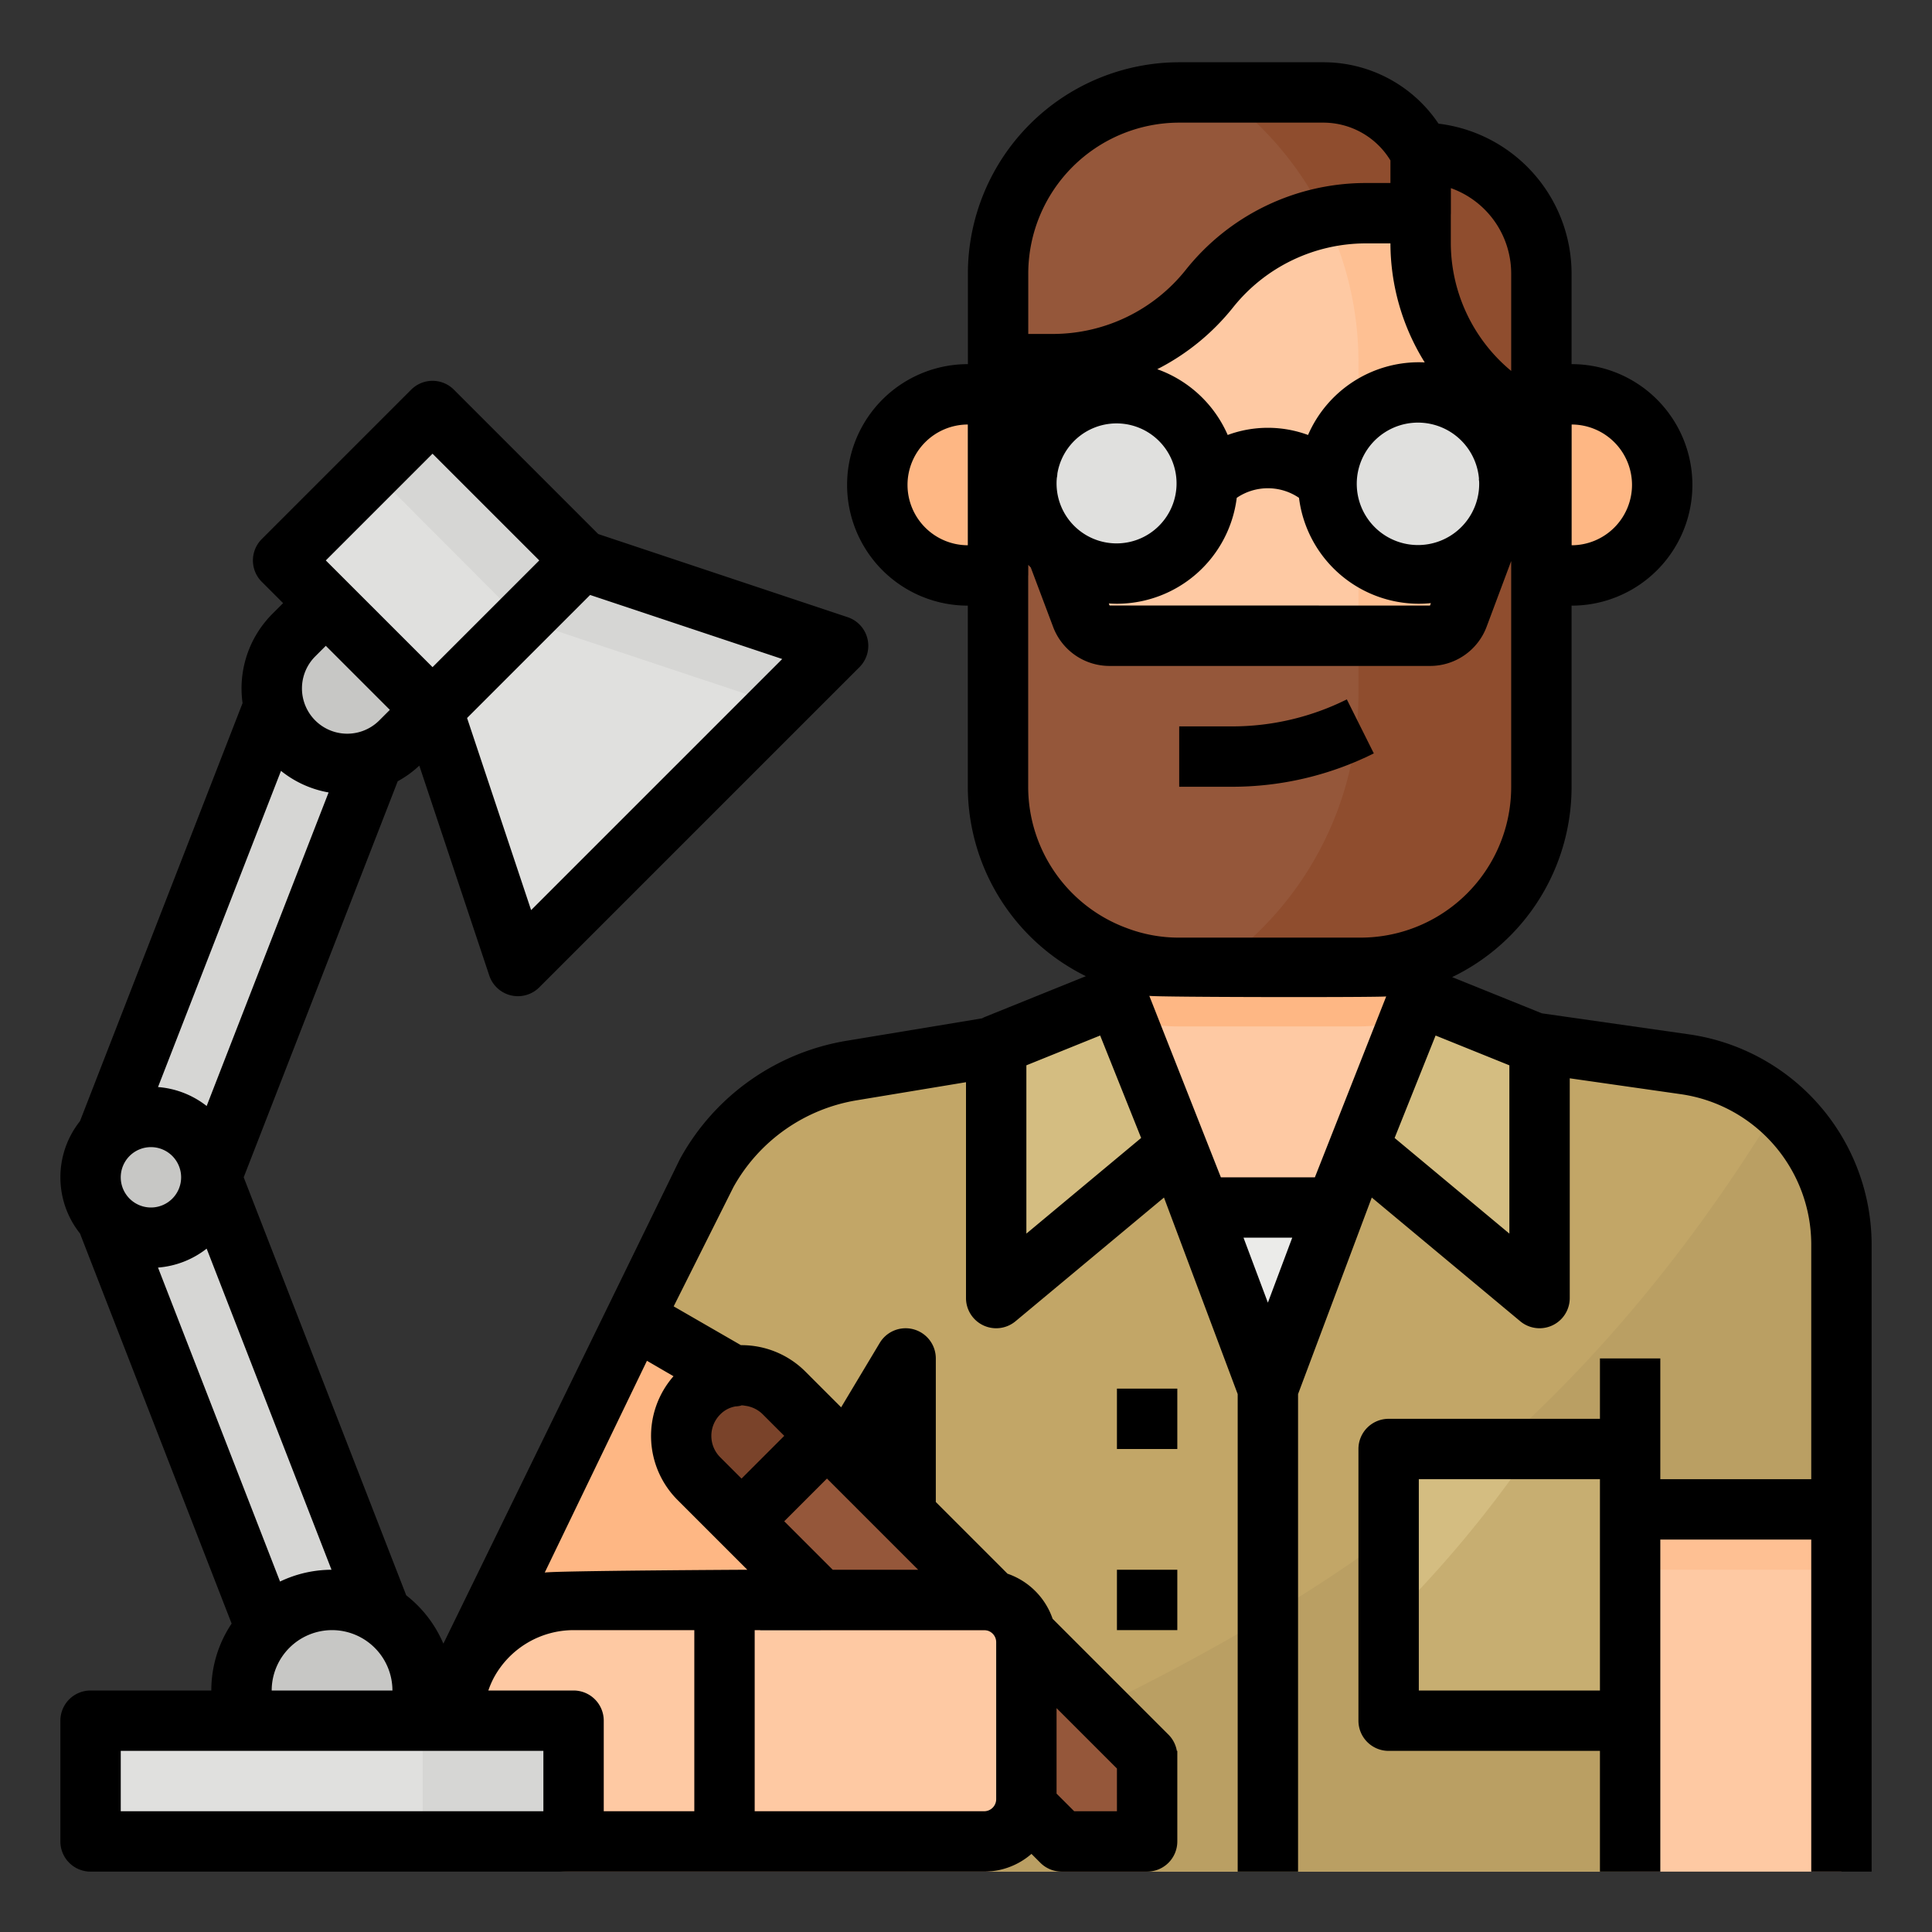 <svg height="512" viewBox="0 0 512 512" width="512" xmlns="http://www.w3.org/2000/svg"><rect x="0" y="0" width="512" height="512" fill="#333333" stroke="none"/><g id="Filled_outline" data-name="Filled outline"><path d="m446.788 282.112-70.788-10.112v-64h-80v64l-70.173 11.7a54.411 54.411 0 0 0 -38.577 27.174l-19.25 38.459 59.646 34.437 12.354-23.77v136h192v-96h56v-70.37a48 48 0 0 0 -41.212-47.518z" fill="#fec9a3"/><path d="m360 272.009a47.789 47.789 0 0 0 16-2.79v-61.219h-80v61.219a47.789 47.789 0 0 0 16 2.79z" fill="#feb784"/><path d="m488 329.63v70.37h-56v96h-192v-136l-12.35 23.77-59.65-34.44 19.25-38.46a54.4 54.4 0 0 1 38.58-27.17l70.17-11.7v-6.59l16 38.59 24 64 24-64 16-37.94v5.94l70.79 10.11a48 48 0 0 1 41.21 47.52z" fill="#c2a667"/><path d="m488 329.63v70.37h-56v96h-192v-20.15c92.27-40.06 168.55-79.76 231.21-182.69a47.967 47.967 0 0 1 16.79 36.47z" fill="#ba9f63"/><path d="m264 344 48-40-16-40-32 12.923z" fill="#d4bd81"/><path d="m360 304 48 40v-67.077l-32-12.923z" fill="#d4bd81"/><path d="m354 320h-36l18 48z" fill="#ebebe9"/><path d="m124.725 439.021a32.191 32.191 0 0 0 53.663 35.5l49.258-90.748-59.646-34.44z" fill="#feb784"/><path d="m432 400h56v96h-56z" fill="#fec9a3"/><path d="m368 384h64v72h-64z" fill="#d4bd81"/><path d="m368 384h64v72h-64z" fill="#d4bd81"/><path d="m416 104h-8v48h8a24 24 0 1 0 0-48z" fill="#feb784"/><path d="m256.4 104h-.4a24 24 0 0 0 0 48h8v-48z" fill="#feb784"/><path d="m408 104v48a72 72 0 0 1 -144 0v-48a72.012 72.012 0 0 1 68.48-71.92c1.16-.05 2.34-.08 3.52-.08a72.006 72.006 0 0 1 72 72z" fill="#fec9a3"/><path d="m408 104v48a72.031 72.031 0 0 1 -56.8 70.39 87.567 87.567 0 0 0 8.8-38.39v-88a87.688 87.688 0 0 0 -25.78-62.22c-.57-.57-1.15-1.14-1.74-1.7 1.16-.05 2.34-.08 3.52-.08a72.006 72.006 0 0 1 72 72z" fill="#fec093"/><path d="m408 104v104a48 48 0 0 1 -48 48h-48a48 48 0 0 1 -48-48v-104l22.05 58.81a8.005 8.005 0 0 0 7.49 5.19h84.92a8.005 8.005 0 0 0 7.49-5.19z" fill="#95573a"/><path d="m408 72v40l-3.38-1.69a51.778 51.778 0 0 1 -28.62-46.31v-8h-14.39a53.295 53.295 0 0 0 -41.61 20c-10.11 12.64-25.42 28-41.61 28h-14.39v-32a48 48 0 0 1 48-48h38.11a28.939 28.939 0 0 1 25.89 16 32 32 0 0 1 32 32z" fill="#95573a"/><path d="m408 72v40l-3.38-1.69a51.778 51.778 0 0 1 -28.62-46.31v-8h-14.39a53.346 53.346 0 0 0 -10.67 1.08 88.339 88.339 0 0 0 -28.35-33.08h27.52a28.939 28.939 0 0 1 25.89 16 32 32 0 0 1 32 32z" fill="#8f4d2e"/><path d="m408 104v104a48 48 0 0 1 -48 48h-37.41a87.842 87.842 0 0 0 37.41-72v-16h18.46a8.005 8.005 0 0 0 7.49-5.19z" fill="#8f4d2e"/><path d="m207.833 377.206a16 16 0 1 0 -22.627 22.627l11.314 11.314 22.627-22.627z" fill="#7a432a"/><path d="m219.147 388.52-22.627 22.627 84.853 84.853h22.627v-22.627z" fill="#95573a"/><path d="m260.8 432h-108.8a32 32 0 0 0 0 64h108.8a11.2 11.2 0 0 0 11.2-11.2v-41.6a11.2 11.2 0 0 0 -11.2-11.2z" fill="#fec9a3"/><path d="m260.8 480h-108.8a31.926 31.926 0 0 1 -30.869-24 31.613 31.613 0 0 0 30.869 40h108.8a11.2 11.2 0 0 0 11.2-11.2v-16a11.2 11.2 0 0 1 -11.2 11.2z" fill="#fec093"/><path d="m112 456h-32l-56-144h32z" fill="#d6d6d4"/><path d="m24 312h32l56-144h-32z" fill="#d6d6d4"/><path d="m24 456h128v32h-128z" fill="#e0e0de"/><path d="m112 456h40v32h-40z" fill="#d6d6d4"/><path d="m88 424a24 24 0 0 0 -24 24v8h48v-8a24 24 0 0 0 -24-24z" fill="#c7c7c5"/><circle cx="40" cy="312" fill="#c7c7c5" r="16"/><path d="m222.11 171.15-15.67 15.67-69.19 69.18-22.62-67.88-20.12-20.12-19.48-19.48 39.6-39.6 39.6 39.6z" fill="#e0e0de"/><path d="m222.11 171.15-15.67 15.67-68.59-22.82-39.09-39.21 15.87-15.87 39.6 39.6z" fill="#d6d6d4"/><path d="m114.627 188.284-28.284-28.284-8.485 8.485a20 20 0 0 0 0 28.285 20 20 0 0 0 28.284 0z" fill="#c7c7c5"/><circle cx="296" cy="128" fill="#e0e0de" r="24"/><circle cx="376" cy="128" fill="#e0e0de" r="24"/><path d="m406.015 384a307.977 307.977 0 0 1 -38.015 45.66v26.34h64v-72z" fill="#c7ae71"/><path d="m432 400h56v16h-56z" fill="#fec093"/><path d="m447.931 274.16-39.315-5.616-23.783-9.6a55.936 55.936 0 0 0 31.647-50.464v-47.98h.02a32 32 0 0 0 0-64h-.02v-24.02a40.052 40.052 0 0 0 -35.256-39.709 36.7 36.7 0 0 0 -30.613-16.271h-38.111a56.063 56.063 0 0 0 -56 56v24a32 32 0 0 0 -.02 64v47.98a56.03 56.03 0 0 0 31.285 50.22l-26.765 10.805a8.029 8.029 0 0 0 -.738.365l-35.742 5.919a61.854 61.854 0 0 0 -44.246 31.222q-.078.141-.15.285l-62.464 127.966-.012.019c-.05.083-.108.183-.165.279a32.189 32.189 0 0 0 -9.829-12.786l-43.071-110.774 40.817-104.959a27.877 27.877 0 0 0 5.721-4.137l18.543 55.626a8 8 0 0 0 13.247 3.127l84.853-84.852a8 8 0 0 0 -3.127-13.247l-66.091-22.031-38.263-38.262a8 8 0 0 0 -11.314 0l-39.6 39.6a8 8 0 0 0 0 11.315l5.657 5.656-2.826 2.826a27.975 27.975 0 0 0 -7.917 23.669l-43.083 110.779a23.925 23.925 0 0 0 0 29.777l40.183 103.38a31.811 31.811 0 0 0 -5.383 17.733h-32a8 8 0 0 0 -8 8v32a8 8 0 0 0 8 8h236.8a19.1 19.1 0 0 0 12.547-4.7l2.357 2.357a8 8 0 0 0 5.656 2.343h22.64a8 8 0 0 0 8-8v-24h-.124a7.992 7.992 0 0 0 -2.219-4.3l-30.7-30.7a19.27 19.27 0 0 0 -11.957-11.953l-19-19v-38.047a8 8 0 0 0 -14.862-4.112l-10.228 17.068-9.413-9.413a23.918 23.918 0 0 0 -17.017-7.063h-.132l-17.817-10.28 15.826-31.587a45.948 45.948 0 0 1 32.789-23.041l28.854-4.778v57.206a8 8 0 0 0 13.121 6.146l39.345-32.788 19.534 52.091v126.551h16v-126.551l19.534-52.091 39.345 32.788a8 8 0 0 0 13.121-6.146v-58.238l29.646 4.238a40.293 40.293 0 0 1 34.354 39.6v62.4h-40v-32h-16v16h-56a8 8 0 0 0 -8 8v72a8 8 0 0 0 8 8h56v32h16v-88h40v88h16v-166.4a56.385 56.385 0 0 0 -48.069-55.44zm-204.606 141.84h-22.65l-12.847-12.847 11.326-11.325zm-98.965.75 27.088-56.128 7.036 4.093a24.022 24.022 0 0 0 1.059 32.782l18.5 18.5s-51.191.267-53.683.753zm52.154-24.911-5.657-5.656a8.017 8.017 0 0 1 0-11.327 7.371 7.371 0 0 1 4.065-2.144 8.049 8.049 0 0 0 1.579-.232 8.024 8.024 0 0 1 5.682 2.377l5.655 5.656zm-122.3 27.287-32.339-83.206a23.869 23.869 0 0 0 12.89-5.02l33.089 85.1a31.791 31.791 0 0 0 -13.638 3.126zm12.866-209.118-32.314 83.092a23.86 23.86 0 0 0 -12.889-5.02l32.589-83.792a27.826 27.826 0 0 0 12.614 5.72zm-55.08 101.992a8 8 0 1 1 8 8 8.009 8.009 0 0 1 -8-8zm108.751-70.81-16.971-50.911 32.607-32.606 50.913 16.971zm-26.124-120.955 28.285 28.284-28.285 28.281-28.284-28.28zm-11.314 67.884-2.827 2.827a12 12 0 0 1 -16.971-16.97l2.827-2.829zm-15.313 243.881a16.019 16.019 0 0 1 16 16h-32a16.019 16.019 0 0 1 16-16zm56 48h-112v-16h112zm-14.584-32a23.633 23.633 0 0 1 1.451-3.377 24.075 24.075 0 0 1 21.133-12.623h32v48h-24v-24a8 8 0 0 0 -8-8zm134.584 28.8a3.2 3.2 0 0 1 -3.2 3.2h-60.8v-48h60.8a3.2 3.2 0 0 1 3.2 3.2zm32 3.2h-11.326l-4.674-4.673v-22.653l16 16zm52.457-168h-24.914l-18.962-48.087c2.6.372 60.512.427 62.777.152zm-6 16-6.457 17.216-6.456-17.216zm26.024-263.5a59.845 59.845 0 0 0 9.088 31.54c-.52-.025-1.043-.04-1.569-.04a32.043 32.043 0 0 0 -29.353 19.272 30.781 30.781 0 0 0 -21.294 0 32.167 32.167 0 0 0 -18.663-17.429 61.209 61.209 0 0 0 20.057-16.343 45.066 45.066 0 0 1 35.365-17zm23.457 62.287c-.006.138-.018.275-.018.413v.08h.043c.011.241.037.477.037.72a16.223 16.223 0 1 1 -.062-1.213zm-111.872-.1a7.92 7.92 0 0 0 .154-1.219 15.9 15.9 0 1 1 -.22 2.532c0-.444.031-.88.066-1.314zm15.934 33.313a32.042 32.042 0 0 0 31.75-28.067 14.653 14.653 0 0 1 16.5 0 32.042 32.042 0 0 0 31.75 28.067q1.62 0 3.2-.16l-.241.64-84.912-.016-.2-.545c.71.048 1.427.081 2.153.081zm136.5-31.5a16.019 16.019 0 0 1 -16 16v-32a16.019 16.019 0 0 1 16 16zm-32.02-56.02v25.82a44.133 44.133 0 0 1 -16-33.823v-7.59c.007-.129.02-.257.02-.387v-6.641a24.041 24.041 0 0 1 15.98 22.621zm-127.98.02a40.045 40.045 0 0 1 40-40h38.111a20.815 20.815 0 0 1 17.869 10.018v5.982h-6.368a60.99 60.99 0 0 0 -47.859 23 45.066 45.066 0 0 1 -35.365 17h-6.388zm-32 56a16.017 16.017 0 0 1 15.98-16v32a16.017 16.017 0 0 1 -15.98-16zm31.98 79.983v-55.983h.02v-2.81q.325.353.662.694l5.931 15.768a15.964 15.964 0 0 0 14.987 10.328h84.88a15.991 15.991 0 0 0 15.014-10.4l6.506-17.4v59.8a39.938 39.938 0 0 1 -40 40h-48a38.758 38.758 0 0 1 -13.669-2.451c-.033-.011-.064-.023-.095-.035a39.931 39.931 0 0 1 -26.236-37.514zm-.48 118.437v-44.6l19.553-7.9 10.861 27.151zm128 0-30.414-25.345 10.861-27.151 19.553 7.896zm-24 121.08v-56h48v56z"/><path d="m296 368h16v16h-16z"/><path d="m296 416h16v16h-16z"/><path d="m364.077 199.655-7.154-14.31a68.145 68.145 0 0 1 -30.312 7.155h-14.111v16h14.111a84.208 84.208 0 0 0 37.466-8.845z"/></g></svg>
